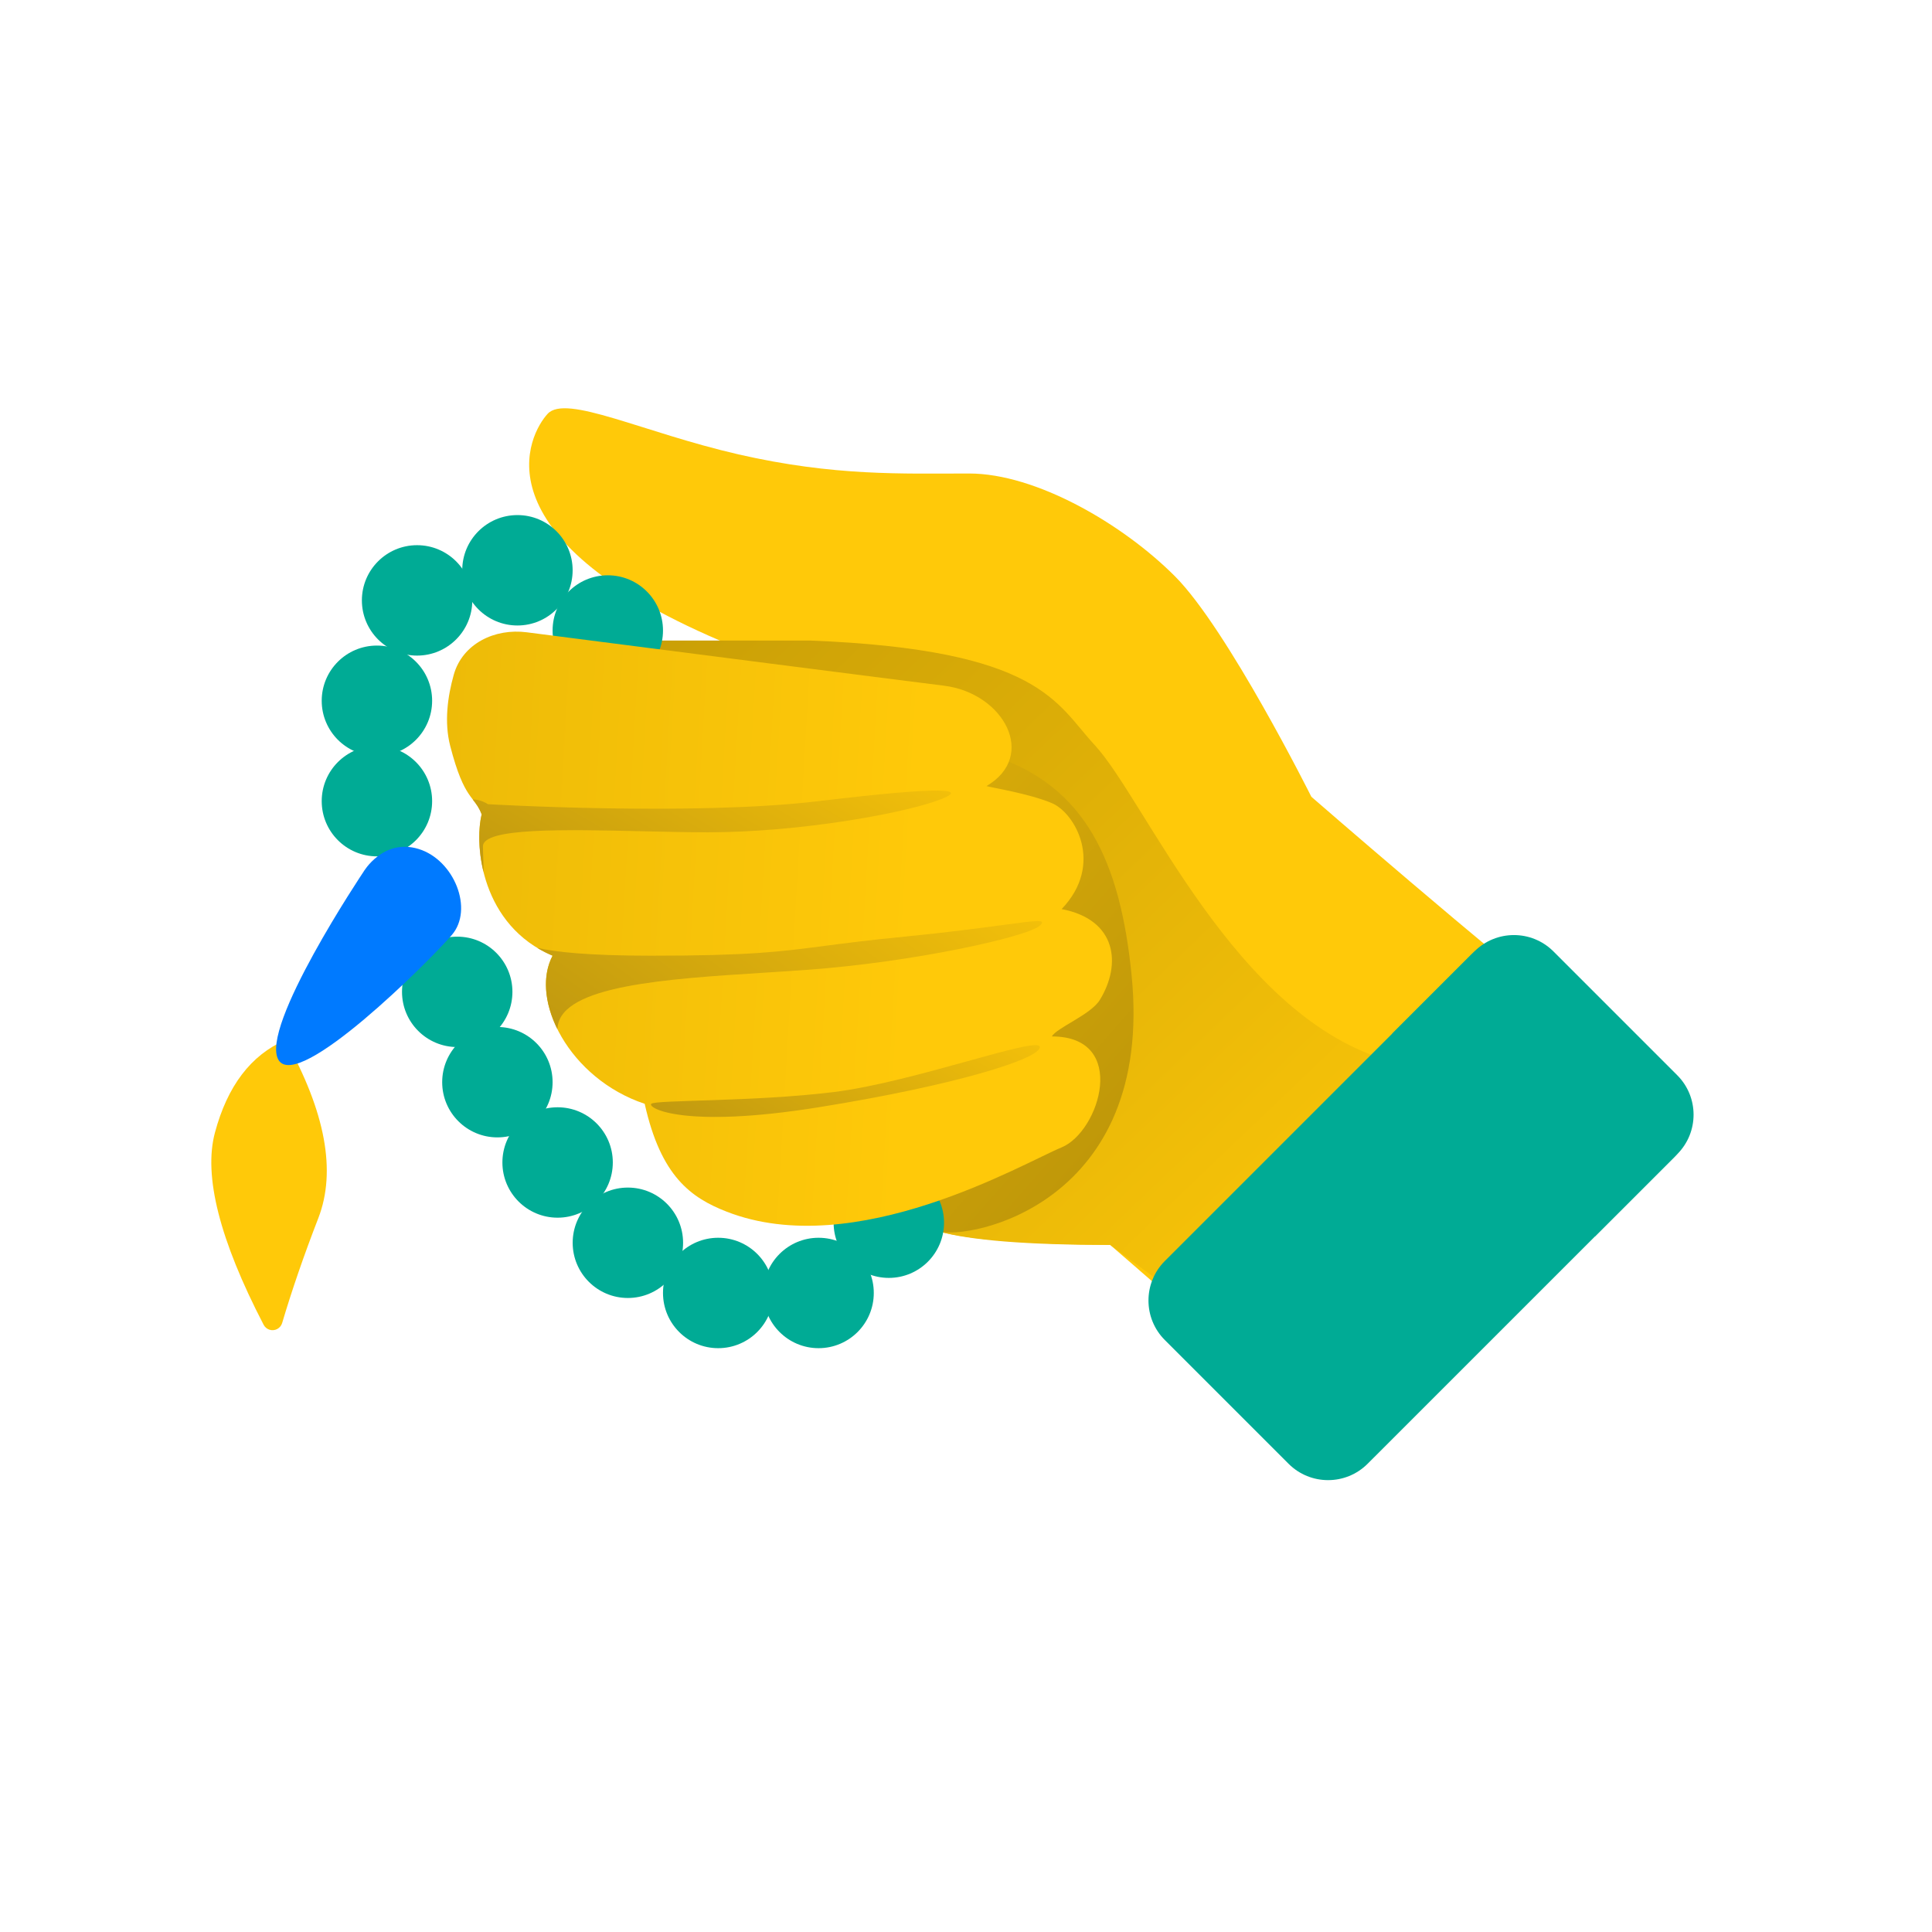 <svg width="48" height="48" viewBox="0 0 48 48" fill="none"
  xmlns="http://www.w3.org/2000/svg">
  <defs>
    <linearGradient id="paint0_linear" x1="48.406" y1="20.385" x2="28.917" y2="-0.036" gradientUnits="userSpaceOnUse">
      <stop stop-color="#FFC909"/>
      <stop offset="1" stop-color="#C49B06"/>
    </linearGradient>
    <linearGradient id="paint1_linear" x1="6.978" y1="16.093" x2="34.69" y2="40.449" gradientUnits="userSpaceOnUse">
      <stop stop-color="#FFC909"/>
      <stop offset="1" stop-color="#9C7C09"/>
    </linearGradient>
    <linearGradient id="paint2_linear" x1="23.776" y1="5.329" x2="-15.38" y2="3.016" gradientUnits="userSpaceOnUse">
      <stop stop-color="#FFC909"/>
      <stop offset="1" stop-color="#C49B06"/>
    </linearGradient>
    <linearGradient id="paint3_linear" x1="27.982" y1="25.345" x2="22.957" y2="33.361" gradientUnits="userSpaceOnUse">
      <stop stop-color="#FFC909"/>
      <stop offset="1" stop-color="#B79210"/>
    </linearGradient>
    <linearGradient id="paint4_linear" x1="26.267" y1="18.935" x2="20.761" y2="28.438" gradientUnits="userSpaceOnUse">
      <stop stop-color="#FFC909"/>
      <stop offset="1" stop-color="#B79210"/>
    </linearGradient>
    <linearGradient id="paint5_linear" x1="28.678" y1="21.949" x2="20.697" y2="32.947" gradientUnits="userSpaceOnUse">
      <stop stop-color="#FFC909"/>
      <stop offset="1" stop-color="#B79210"/>
    </linearGradient>
  </defs>
  <path fill-rule="evenodd" clip-rule="evenodd" d="M27.583 30.93L31.883 34.664C31.883 34.664 40.683 26.531 39.589 25.668C36.798 23.465 32.58 19.795 32.58 19.795C32.58 19.795 30.497 15.625 29.191 14.317C27.885 13.009 25.735 11.764 24.078 11.764C22.421 11.764 20.729 11.834 18.351 11.29C15.974 10.745 14.063 9.786 13.606 10.281C13.148 10.776 11.774 13.296 17.884 15.914C23.994 18.532 20.705 18.158 22.622 21.601C24.539 25.044 23.226 26.576 22.384 27.473C21.542 28.37 22.134 30.25 23.31 30.59C24.485 30.93 27.583 30.93 27.583 30.93Z" fill="#FFC909"/>
  <path fill-rule="evenodd" clip-rule="evenodd" d="M14.931 15.914H20.128C25.864 16.139 26.238 17.478 27.195 18.508C28.461 19.871 30.686 25.303 34.552 26.364C36.469 26.89 38.146 26.657 39.583 25.663C39.583 25.663 31.824 34.067 30.708 33.241C29.666 32.471 27.583 30.93 27.583 30.93C25.518 30.93 24.093 30.816 23.31 30.59C22.134 30.25 21.542 28.37 22.384 27.474C23.226 26.576 24.539 25.044 22.622 21.601C21.207 19.06 16.939 17.142 14.931 15.914Z" fill="url(#paint0_linear)"/>
  <path fill-rule="evenodd" clip-rule="evenodd" d="M23.31 30.59C22.134 30.25 21.542 28.37 22.384 27.474C23.226 26.576 24.539 25.044 22.622 21.601C22.598 21.558 22.573 21.514 22.547 21.471L24.685 18.782C26.971 19.54 27.832 21.406 28.114 24.226C28.681 29.907 24.093 30.816 23.31 30.59Z" fill="url(#paint1_linear)"/>
  <path d="M15.1 17.036C15.858 17.036 16.472 16.422 16.472 15.665C16.472 14.907 15.858 14.293 15.1 14.293C14.343 14.293 13.729 14.907 13.729 15.665C13.729 16.422 14.343 17.036 15.1 17.036Z" fill="#00AB95"/>
  <path d="M15.35 19.53C16.107 19.53 16.721 18.916 16.721 18.158C16.721 17.401 16.107 16.787 15.35 16.787C14.592 16.787 13.978 17.401 13.978 18.158C13.978 18.916 14.592 19.53 15.35 19.53Z" fill="#00AB95"/>
  <path d="M12.856 15.54C13.613 15.54 14.227 14.926 14.227 14.168C14.227 13.411 13.613 12.797 12.856 12.797C12.098 12.797 11.484 13.411 11.484 14.168C11.484 14.926 12.098 15.54 12.856 15.54Z" fill="#00AB95"/>
  <path d="M10.362 16.288C11.12 16.288 11.734 15.674 11.734 14.916C11.734 14.159 11.12 13.545 10.362 13.545C9.605 13.545 8.991 14.159 8.991 14.916C8.991 15.674 9.605 16.288 10.362 16.288Z" fill="#00AB95"/>
  <path d="M9.365 18.782C10.122 18.782 10.736 18.168 10.736 17.41C10.736 16.653 10.122 16.039 9.365 16.039C8.607 16.039 7.993 16.653 7.993 17.41C7.993 18.168 8.607 18.782 9.365 18.782Z" fill="#00AB95"/>
  <path d="M9.365 21.276C10.122 21.276 10.736 20.662 10.736 19.904C10.736 19.146 10.122 18.532 9.365 18.532C8.607 18.532 7.993 19.146 7.993 19.904C7.993 20.662 8.607 21.276 9.365 21.276Z" fill="#00AB95"/>
  <path d="M11.36 26.014C12.117 26.014 12.731 25.4 12.731 24.642C12.731 23.885 12.117 23.271 11.36 23.271C10.602 23.271 9.988 23.885 9.988 24.642C9.988 25.4 10.602 26.014 11.36 26.014Z" fill="#00AB95"/>
  <path d="M12.357 28.258C13.115 28.258 13.729 27.644 13.729 26.887C13.729 26.129 13.115 25.515 12.357 25.515C11.6 25.515 10.986 26.129 10.986 26.887C10.986 27.644 11.6 28.258 12.357 28.258Z" fill="#00AB95"/>
  <path d="M13.853 30.253C14.611 30.253 15.225 29.639 15.225 28.881C15.225 28.124 14.611 27.51 13.853 27.51C13.096 27.51 12.482 28.124 12.482 28.881C12.482 29.639 13.096 30.253 13.853 30.253Z" fill="#00AB95"/>
  <path d="M15.599 32.248C16.357 32.248 16.971 31.634 16.971 30.877C16.971 30.119 16.357 29.505 15.599 29.505C14.842 29.505 14.228 30.119 14.228 30.877C14.228 31.634 14.842 32.248 15.599 32.248Z" fill="#00AB95"/>
  <path d="M17.843 33.495C18.601 33.495 19.215 32.881 19.215 32.123C19.215 31.366 18.601 30.752 17.843 30.752C17.086 30.752 16.472 31.366 16.472 32.123C16.472 32.881 17.086 33.495 17.843 33.495Z" fill="#00AB95"/>
  <path d="M20.337 33.495C21.095 33.495 21.709 32.881 21.709 32.123C21.709 31.366 21.095 30.752 20.337 30.752C19.58 30.752 18.966 31.366 18.966 32.123C18.966 32.881 19.58 33.495 20.337 33.495Z" fill="#00AB95"/>
  <path d="M22.083 31.749C22.84 31.749 23.454 31.135 23.454 30.378C23.454 29.62 22.84 29.006 22.083 29.006C21.325 29.006 20.711 29.62 20.711 30.378C20.711 31.135 21.325 31.749 22.083 31.749Z" fill="#00AB95"/>
  <path fill-rule="evenodd" clip-rule="evenodd" d="M7.09 25.841C8.086 27.625 8.359 29.099 7.909 30.263C7.548 31.195 7.249 32.063 7.01 32.87C6.991 32.934 6.946 32.989 6.886 33.02C6.764 33.084 6.613 33.036 6.55 32.914L6.55 32.914C5.456 30.806 5.053 29.216 5.339 28.143C5.65 26.98 6.234 26.212 7.09 25.841Z" fill="#FFC909"/>
  <path d="M9.031 21.66C9.031 21.66 6.431 25.54 6.921 26.337C7.41 27.134 10.675 23.869 11.224 23.231C11.774 22.594 11.287 21.367 10.402 21.093C9.518 20.82 9.031 21.66 9.031 21.66Z" fill="#007AFF"/>
  <path d="M28.94 33.293C28.398 32.751 28.398 31.871 28.94 31.329L36.548 23.721C37.091 23.178 37.97 23.178 38.513 23.721L41.587 26.794C42.129 27.337 42.129 28.216 41.587 28.759L33.978 36.367C33.436 36.909 32.556 36.909 32.014 36.367L28.94 33.293Z" fill="#00AB95"/>
  <path d="M34.59 25.679L36.631 23.638C37.173 23.096 38.053 23.096 38.595 23.638L41.669 26.712C42.212 27.254 42.212 28.134 41.669 28.676L39.628 30.717L34.59 25.679Z" fill="#00AB95"/>
  <path fill-rule="evenodd" clip-rule="evenodd" d="M13.087 15.709C12.291 15.606 11.492 15.99 11.274 16.762C11.123 17.298 11.032 17.938 11.185 18.532C11.539 19.904 11.784 19.753 11.967 20.232C11.775 21.026 11.967 22.997 13.729 23.744C13.147 24.844 14.146 26.802 16.017 27.424C16.419 29.223 17.162 29.756 18.055 30.104C21.25 31.351 25.427 28.897 26.376 28.506C27.324 28.114 28.049 25.75 26.134 25.75C26.248 25.535 27.099 25.211 27.324 24.844C27.869 23.959 27.747 22.847 26.376 22.586C27.445 21.468 26.704 20.193 26.134 19.954C25.564 19.715 24.648 19.571 24.508 19.53C25.786 18.782 24.936 17.22 23.454 17.036C22.303 16.894 15.889 16.069 13.087 15.709Z" fill="url(#paint2_linear)"/>
  <path fill-rule="evenodd" clip-rule="evenodd" d="M16.181 27.424C16.281 27.323 18.722 27.377 20.711 27.132C22.701 26.887 25.834 25.718 25.834 26.014C25.834 26.31 23.704 26.97 20.337 27.51C16.971 28.05 16.081 27.524 16.181 27.424Z" fill="url(#paint3_linear)"/>
  <path fill-rule="evenodd" clip-rule="evenodd" d="M12.015 21.67C12.014 21.581 12.011 21.482 12.008 21.378C12.004 21.264 11.999 21.143 11.999 21.026C11.999 20.563 14.011 20.608 15.957 20.652C16.522 20.665 17.082 20.678 17.585 20.678C19.82 20.678 22.317 20.229 23.248 19.904C24.18 19.579 23.454 19.53 20.337 19.904C17.22 20.278 12.124 19.98 12.124 19.98C12.124 19.98 11.928 19.852 11.748 19.865C11.751 19.869 11.754 19.874 11.757 19.878C11.836 19.98 11.905 20.07 11.967 20.232C11.887 20.564 11.874 21.102 12.015 21.67Z" fill="url(#paint4_linear)"/>
  <path fill-rule="evenodd" clip-rule="evenodd" d="M13.847 25.567C13.849 25.55 13.851 25.533 13.854 25.515C13.963 24.484 16.545 24.32 19.007 24.165C19.348 24.143 19.687 24.122 20.016 24.098C22.724 23.904 25.535 23.271 25.834 22.997C26.013 22.833 25.77 22.866 24.944 22.978C24.393 23.052 23.584 23.161 22.469 23.271C21.615 23.354 21.024 23.431 20.515 23.497C19.36 23.648 18.62 23.744 16.174 23.744C14.613 23.744 13.784 23.651 13.345 23.548C13.463 23.62 13.591 23.686 13.729 23.744C13.465 24.243 13.526 24.919 13.847 25.567Z" fill="url(#paint5_linear)"/>

</svg>

